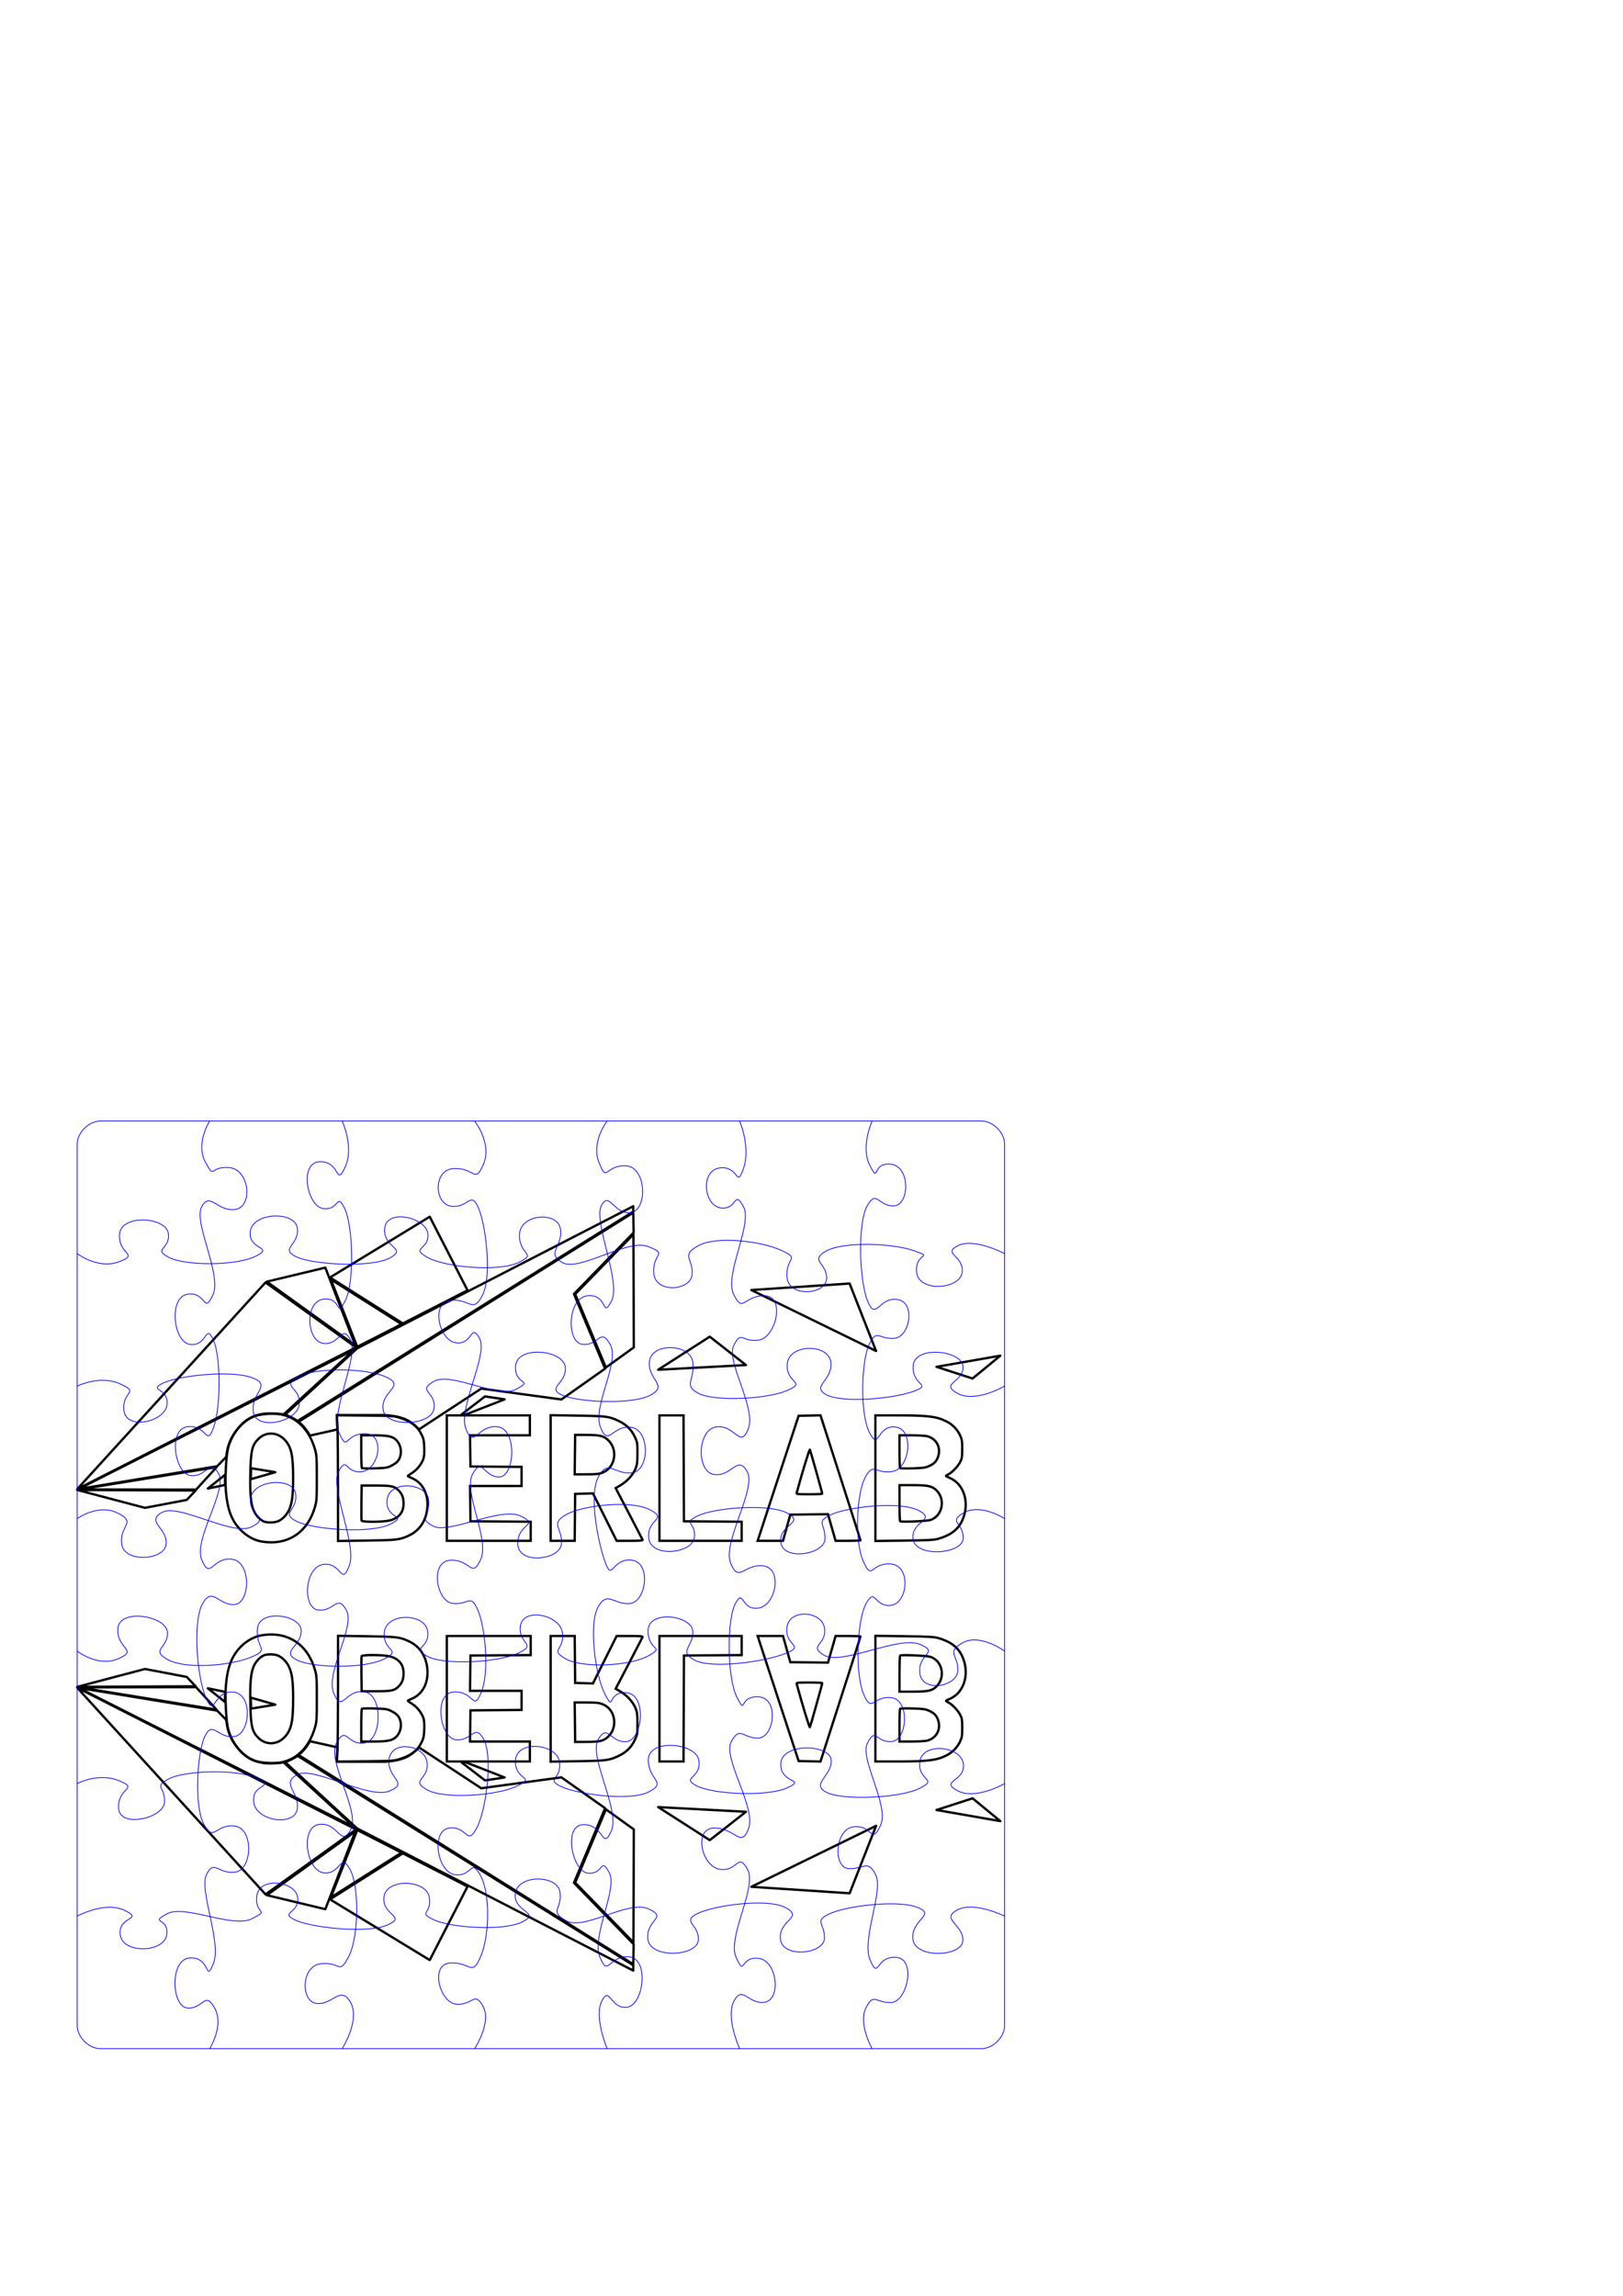 <?xml version="1.0" encoding="UTF-8" standalone="no"?>
<svg
   xmlns:dc="http://purl.org/dc/elements/1.1/"
   xmlns:cc="http://creativecommons.org/ns#"
   xmlns:rdf="http://www.w3.org/1999/02/22-rdf-syntax-ns#"
   xmlns:svg="http://www.w3.org/2000/svg"
   xmlns="http://www.w3.org/2000/svg"
   xmlns:sodipodi="http://sodipodi.sourceforge.net/DTD/sodipodi-0.dtd"
   xmlns:inkscape="http://www.inkscape.org/namespaces/inkscape"
   width="210mm"
   height="297mm"
   viewBox="0 0 210 297"
   version="1.1"
   id="svg8"
   inkscape:version="1.0 (4035a4fb49, 2020-05-01)"
   sodipodi:docname="Oberlab-Puzzle_V1.svg">
  <defs
     id="defs2">
    <clipPath
       id="clipPath1072"
       clipPathUnits="userSpaceOnUse">
      <g
         inkscape:label="Clip"
         id="use1074"
         style="fill:none;stroke:none">
        <path
           id="path1014"
           d="M -136.123,368.548 A 643.863,217.947 89.397 0 1 124.388,876.682 643.863,217.947 89.397 0 1 -40.589,1632.22 643.863,217.947 89.397 0 1 -301.099,1124.085 643.863,217.947 89.397 0 1 -136.123,368.548 Z"
           style="opacity:1;fill:none;fill-opacity:1;stroke:none;stroke-width:1;stroke-linecap:round;stroke-linejoin:round;stroke-miterlimit:4;stroke-dasharray:none;stroke-dashoffset:0;stroke-opacity:1;paint-order:markers stroke fill"
           inkscape:connector-curvature="0" />
      </g>
    </clipPath>
    <clipPath
       id="clipPath1072-2"
       clipPathUnits="userSpaceOnUse">
      <g
         inkscape:label="Clip"
         id="use1074-9"
         style="fill:none;stroke:none">
        <path
           id="path1010"
           d="M -136.123,368.548 A 643.863,217.947 89.397 0 1 124.388,876.682 643.863,217.947 89.397 0 1 -40.589,1632.22 643.863,217.947 89.397 0 1 -301.099,1124.085 643.863,217.947 89.397 0 1 -136.123,368.548 Z"
           style="opacity:1;fill:none;fill-opacity:1;stroke:none;stroke-width:1;stroke-linecap:round;stroke-linejoin:round;stroke-miterlimit:4;stroke-dasharray:none;stroke-dashoffset:0;stroke-opacity:1;paint-order:markers stroke fill"
           inkscape:connector-curvature="0" />
      </g>
    </clipPath>
  </defs>
  <sodipodi:namedview
     inkscape:document-rotation="0"
     inkscape:pagecheckerboard="false"
     inkscape:window-maximized="1"
     inkscape:window-y="-8"
     inkscape:window-x="-8"
     inkscape:window-height="1017"
     inkscape:window-width="1920"
     inkscape:snap-global="false"
     showborder="false"
     showgrid="false"
     inkscape:current-layer="layer3"
     inkscape:document-units="mm"
     inkscape:cy="848.71833"
     inkscape:cx="403.9751"
     inkscape:zoom="0.84723044"
     inkscape:pageshadow="2"
     inkscape:pageopacity="0.0"
     borderopacity="1.0"
     bordercolor="#666666"
     pagecolor="#ffffff"
     id="base" />
  <g
     style="display:inline"
     inkscape:label="Logo"
     id="layer3"
     inkscape:groupmode="layer">
    <g
       style="stroke-width:0.544;stroke-miterlimit:4;stroke-dasharray:none"
       transform="matrix(0.552,0,0,0.552,10.949,145.492)"
       id="g1768">
      <path
         style="opacity:1;fill:none;fill-opacity:0.706;stroke:#000000;stroke-width:0.544;stroke-linecap:round;stroke-linejoin:round;stroke-miterlimit:4;stroke-dasharray:none;stroke-dashoffset:0;stroke-opacity:1;paint-order:markers stroke fill"
         d="M -1.735,85.41 42.405,36.978 63.607,52.197 Z"
         id="path862"
         inkscape:connector-curvature="0"
         sodipodi:nodetypes="cccc" />
      <path
         style="opacity:1;fill:none;fill-opacity:0.706;stroke:#000000;stroke-width:0.544;stroke-linecap:round;stroke-linejoin:round;stroke-miterlimit:4;stroke-dasharray:none;stroke-dashoffset:0;stroke-opacity:1;paint-order:markers stroke fill"
         d="M 42.704,36.793 63.447,51.727 56.421,33.508 Z"
         id="path864"
         inkscape:connector-curvature="0" />
      <path
         style="opacity:1;fill:none;fill-opacity:0.706;stroke:#000000;stroke-width:0.544;stroke-linecap:round;stroke-linejoin:round;stroke-miterlimit:4;stroke-dasharray:none;stroke-dashoffset:0;stroke-opacity:1;paint-order:markers stroke fill"
         d="M 63.904,52.062 74.29,46.759 57.711,36.264 Z"
         id="path866"
         inkscape:connector-curvature="0"
         sodipodi:nodetypes="cccc" />
      <path
         style="opacity:1;fill:none;fill-opacity:0.706;stroke:#000000;stroke-width:0.544;stroke-linecap:round;stroke-linejoin:round;stroke-miterlimit:4;stroke-dasharray:none;stroke-dashoffset:0;stroke-opacity:1;paint-order:markers stroke fill"
         d="M 80.894,21.581 89.756,38.83 74.584,46.598 57.521,35.813 Z"
         id="path868"
         inkscape:connector-curvature="0"
         sodipodi:nodetypes="ccccc" />
      <path
         style="opacity:1;fill:none;fill-opacity:0.706;stroke:#000000;stroke-width:0.544;stroke-linecap:round;stroke-linejoin:round;stroke-miterlimit:4;stroke-dasharray:none;stroke-dashoffset:0;stroke-opacity:1;paint-order:markers stroke fill"
         d="m -1.716,85.623 15.855,4.179 9.792,-1.857 2.081,-2.198 z"
         id="path870"
         inkscape:connector-curvature="0"
         sodipodi:nodetypes="ccccc" />
      <path
         style="opacity:1;fill:none;fill-opacity:0.706;stroke:#000000;stroke-width:0.544;stroke-linecap:round;stroke-linejoin:round;stroke-miterlimit:4;stroke-dasharray:none;stroke-dashoffset:0;stroke-opacity:1;paint-order:markers stroke fill"
         d="m 30.922,80.27 -4.795,5.269 -27.477,-0.042 z"
         id="path872"
         inkscape:connector-curvature="0"
         sodipodi:nodetypes="cccc" />
      <path
         style="opacity:1;fill:none;fill-opacity:0.706;stroke:#000000;stroke-width:0.544;stroke-linecap:round;stroke-linejoin:round;stroke-miterlimit:4;stroke-dasharray:none;stroke-dashoffset:0;stroke-opacity:1;paint-order:markers stroke fill"
         d="m 28.87,85.285 4.024,-3.211 0.012,2.367 z"
         id="path874"
         inkscape:connector-curvature="0"
         sodipodi:nodetypes="cccc" />
      <path
         style="opacity:1;fill:none;fill-opacity:0.706;stroke:#000000;stroke-width:0.544;stroke-linecap:round;stroke-linejoin:round;stroke-miterlimit:4;stroke-dasharray:none;stroke-dashoffset:0;stroke-opacity:1;paint-order:markers stroke fill"
         d="m 39.028,80.516 -0.076,2.572 5.746,-1.643 z"
         id="path876"
         inkscape:connector-curvature="0"
         sodipodi:nodetypes="cccc" />
      <path
         style="opacity:1;fill:none;fill-opacity:0.706;stroke:#000000;stroke-width:0.544;stroke-linecap:round;stroke-linejoin:round;stroke-miterlimit:4;stroke-dasharray:none;stroke-dashoffset:0;stroke-opacity:1;paint-order:markers stroke fill"
         d="M -1.389,85.369 31.065,80.051 33.216,77.836 c 0.19,-2.284 0.888,-4.067 1.943,-5.593 0.925,-1.335 1.939,-2.427 3.081,-3.166 1.229,-0.799 2.424,-1.11 3.836,-1.343 1.111,-0.076 1.465,-0.093 3.044,-0.007 0.566,0.041 1.062,0.094 1.519,0.189 L 63.185,52.743 Z"
         id="path878"
         inkscape:connector-curvature="0"
         sodipodi:nodetypes="cccccccccc" />
      <path
         style="opacity:1;fill:none;fill-opacity:0.706;stroke:#000000;stroke-width:0.544;stroke-linecap:round;stroke-linejoin:round;stroke-miterlimit:4;stroke-dasharray:none;stroke-dashoffset:0;stroke-opacity:1;paint-order:markers stroke fill"
         d="M 49.904,69.457 128.604,20.37 V 19.116 L 63.867,52.437 47.004,67.963 c 0.971,0.401 1.928,0.77 2.9,1.495 z"
         id="path880"
         inkscape:connector-curvature="0"
         sodipodi:nodetypes="cccccc" />
      <path
         style="opacity:1;fill:none;fill-opacity:0.706;stroke:#000000;stroke-width:0.544;stroke-linecap:round;stroke-linejoin:round;stroke-miterlimit:4;stroke-dasharray:none;stroke-dashoffset:0;stroke-opacity:1;paint-order:markers stroke fill"
         d="m 128.609,20.61 0.083,4.694 -13.988,14.378 7.292,17.498 -10.242,7.225 -18.784,-2.555 -14.564,9.552 C 77.155,70.283 76.155,69.274 74.387,68.75 73.153,68.319 71.791,68.168 70.446,68.068 l -11.324,-0.005 0.118,3.374 -6.413,1.435 c -1.039,-1.742 -1.876,-2.584 -2.695,-3.226 z"
         id="path882"
         inkscape:connector-curvature="0"
         sodipodi:nodetypes="cccccccccccccc" />
      <path
         style="opacity:1;fill:none;fill-opacity:0.706;stroke:#000000;stroke-width:0.544;stroke-linecap:round;stroke-linejoin:round;stroke-miterlimit:4;stroke-dasharray:none;stroke-dashoffset:0;stroke-opacity:1;paint-order:markers stroke fill"
         d="m 88.351,67.922 5.502,-4.231 4.585,0.688 -9.129,3.564 z"
         id="path884"
         inkscape:connector-curvature="0"
         sodipodi:nodetypes="ccccc" />
      <path
         style="opacity:1;fill:none;fill-opacity:0.706;stroke:#000000;stroke-width:0.544;stroke-linecap:round;stroke-linejoin:round;stroke-miterlimit:4;stroke-dasharray:none;stroke-dashoffset:0;stroke-opacity:1;paint-order:markers stroke fill"
         d="m 128.647,25.714 -13.662,14.014 7.204,17.185 6.544,-4.712 z"
         id="path886"
         inkscape:connector-curvature="0"
         sodipodi:nodetypes="ccccc" />
      <path
         style="opacity:1;fill:none;fill-opacity:0.706;stroke:#000000;stroke-width:0.544;stroke-linecap:round;stroke-linejoin:round;stroke-miterlimit:4;stroke-dasharray:none;stroke-dashoffset:0;stroke-opacity:1;paint-order:markers stroke fill"
         d="m 134.44,57.437 12.093,-7.748 8.481,6.649 z"
         id="path888"
         inkscape:connector-curvature="0" />
      <path
         style="opacity:1;fill:none;fill-opacity:0.706;stroke:#000000;stroke-width:0.544;stroke-linecap:round;stroke-linejoin:round;stroke-miterlimit:4;stroke-dasharray:none;stroke-dashoffset:0;stroke-opacity:1;paint-order:markers stroke fill"
         d="m 156.271,38.757 23.045,-1.52 6.202,15.81 z"
         id="path890"
         inkscape:connector-curvature="0" />
      <path
         style="opacity:1;fill:none;fill-opacity:0.706;stroke:#000000;stroke-width:0.544;stroke-linecap:round;stroke-linejoin:round;stroke-miterlimit:4;stroke-dasharray:none;stroke-dashoffset:0;stroke-opacity:1;paint-order:markers stroke fill"
         d="m 199.687,56.756 14.958,-2.615 -6.506,5.351 z"
         id="path892"
         inkscape:connector-curvature="0" />
      <path
         style="display:inline;fill:none;stroke:#000000;stroke-width:0.544;stroke-miterlimit:4;stroke-dasharray:none;stroke-opacity:1"
         d="m 41.503,97.7 c -1.718,-0.285 -3.473,-1.247 -4.898,-2.684 -2.106,-2.124 -3.123,-4.77 -3.487,-9.073 -0.235,-2.777 0.04,-8.342 0.5,-10.119 0.905,-3.496 3.311,-6.383 6.259,-7.512 1.354,-0.519 4.45,-0.718 6.17,-0.396 3.766,0.704 6.637,3.647 7.939,8.141 0.408,1.408 0.44,1.894 0.44,6.774 0,4.909 -0.03,5.359 -0.448,6.806 -1.743,6.019 -6.453,9.064 -12.475,8.064 z m 3.828,-4.755 c 0.96,-0.4 1.92,-1.344 2.478,-2.435 0.798,-1.561 1.069,-3.5 1.069,-7.654 0,-5.322 -0.415,-7.269 -1.903,-8.919 -1.712,-1.899 -4.361,-2.061 -6.145,-0.378 -1.58,1.492 -1.885,2.763 -1.99,8.298 -0.087,4.587 0.095,6.734 0.709,8.374 0.423,1.132 1.481,2.338 2.399,2.738 0.816,0.355 2.5,0.343 3.382,-0.025 z m 14.061,-7.436 c 0,-6.633 -0.058,-13.263 -0.128,-14.735 l -0.128,-2.675 6.699,0.076 c 6.36,0.072 6.768,0.099 8.062,0.524 2.731,0.899 4.037,1.889 5.017,3.8 0.523,1.021 0.616,1.433 0.687,3.058 0.051,1.157 -0.007,2.166 -0.152,2.628 -0.398,1.271 -1.47,2.658 -2.616,3.384 -0.587,0.372 -1.072,0.72 -1.076,0.774 -0.005,0.053 0.406,0.268 0.913,0.476 2.707,1.114 4.107,4.044 3.598,7.533 -0.41,2.811 -1.937,4.899 -4.393,6.006 -2.085,0.94 -2.735,1.014 -9.815,1.115 l -6.668,0.095 z m 12.169,7.243 c 2.124,-0.553 3.226,-1.931 3.198,-3.996 -0.019,-1.367 -0.327,-2.188 -1.128,-3.007 -1.001,-1.024 -1.657,-1.166 -5.38,-1.166 h -3.31 l -0.053,3.986 c -0.029,2.192 -0.01,4.098 0.043,4.235 0.144,0.376 5.136,0.338 6.63,-0.052 z m 0.425,-12.86 c 0.678,-0.339 1.304,-0.825 1.561,-1.213 0.901,-1.361 0.746,-3.353 -0.357,-4.61 -0.884,-1.007 -1.997,-1.265 -5.46,-1.265 h -2.885 v 3.764 c 0,2.07 0.066,3.832 0.146,3.916 0.08,0.084 1.433,0.112 3.005,0.063 2.676,-0.083 2.932,-0.125 3.991,-0.655 z m 12.911,2.939 V 68.131 h 9.735 9.735 v 2.336 2.336 h -7.013 -7.013 l 0.053,3.651 0.053,3.651 5.987,0.051 5.987,0.051 v 2.236 2.236 h -6.039 -6.04 l 0.052,4.137 0.052,4.137 7.058,0.051 7.058,0.051 v 2.237 2.237 h -9.832 -9.832 z m 24.337,-0.02 V 68.091 l 6.279,0.097 c 6.842,0.106 7.416,0.18 9.662,1.246 1.79,0.85 2.982,2.021 3.787,3.72 0.596,1.259 0.618,1.393 0.615,3.836 -0.003,2.183 -0.065,2.685 -0.452,3.65 -0.562,1.403 -1.967,2.956 -3.483,3.851 l -1.163,0.687 3.103,5.933 c 1.707,3.263 3.148,6.043 3.204,6.176 0.078,0.189 -0.593,0.243 -2.988,0.243 h -3.089 l -2.776,-5.555 -2.776,-5.555 -2.09,0.055 -2.09,0.055 -0.052,5.5 -0.052,5.5 h -2.82 -2.82 z m 12.257,-1.3 c 2.979,-1.212 3.596,-5.498 1.106,-7.684 -1.037,-0.911 -1.857,-1.096 -4.894,-1.109 l -2.726,-0.011 -0.052,4.624 -0.052,4.624 2.778,-0.006 c 2.412,-0.005 2.918,-0.063 3.84,-0.438 z m 13.248,1.32 V 68.131 h 2.822 2.822 l 0.05,12.412 0.05,12.412 6.766,0.051 6.766,0.051 v 2.236 2.236 h -9.638 -9.638 z m 25.423,7.35 c 1.322,-4.042 3.483,-10.635 4.803,-14.651 l 2.399,-7.301 2.562,-0.054 2.562,-0.054 0.676,2.099 c 4.903,15.227 8.693,27.078 8.693,27.182 0,0.071 -1.31,0.13 -2.912,0.13 h -2.912 l -0.41,-1.412 c -0.611,-2.107 -0.717,-2.477 -1.059,-3.703 l -0.313,-1.123 -4.419,0.052 -4.419,0.052 -0.855,3.066 -0.855,3.066 h -2.971 -2.971 z m 12.738,-3.689 c 0,-0.245 -2.761,-10.08 -2.901,-10.333 -0.103,-0.187 -1.863,5.582 -3.089,10.128 -0.085,0.314 0.148,0.341 2.949,0.341 1.672,0 3.041,-0.061 3.041,-0.136 z m 12.461,-3.642 V 68.131 h 5.311 c 7.025,0 9.061,0.258 11.406,1.446 1.344,0.681 2.482,1.849 3.114,3.198 0.46,0.981 0.516,1.332 0.516,3.241 0,1.943 -0.048,2.233 -0.518,3.123 -0.541,1.024 -1.957,2.47 -2.792,2.851 -0.268,0.122 -0.486,0.273 -0.486,0.336 0,0.063 0.384,0.272 0.852,0.465 3.51,1.443 4.827,6.17 2.843,10.201 -0.981,1.992 -2.726,3.273 -5.545,4.071 -0.965,0.273 -2.346,0.346 -7.934,0.417 l -6.766,0.087 z m 12.914,9.797 c 2.794,-0.95 3.579,-4.768 1.423,-6.919 -1.044,-1.041 -1.984,-1.243 -5.779,-1.243 h -2.911 v 4.154 c 0,2.284 0.066,4.221 0.146,4.303 0.233,0.239 6.29,-0.013 7.121,-0.295 z M 198.046,79.967 c 1.199,-0.549 1.768,-1.212 2.101,-2.446 0.546,-2.027 -0.567,-3.942 -2.617,-4.502 -0.428,-0.117 -2.071,-0.213 -3.651,-0.214 l -2.872,-0.001 v 3.764 c 0,2.07 0.066,3.832 0.146,3.916 0.08,0.084 1.422,0.112 2.981,0.064 2.511,-0.078 2.958,-0.144 3.912,-0.581 z"
         id="path837"
         inkscape:connector-curvature="0"
         sodipodi:nodetypes="scccsscscsccsscccsccsccscccccccssscscccscccccsccscscsscccccccccccccccccccccccccccscsccscscsccccccccccccccccccccccccccccccccssccccssccscccccccssccssccsccsccccccsccccscscccccccscscc" />
    </g>
    <g
       transform="matrix(0.552,0,0,-0.552,10.95,265.481)"
       id="g1768-0"
       style="display:inline;stroke-width:0.544;stroke-miterlimit:4;stroke-dasharray:none">
      <path
         style="opacity:1;fill:none;fill-opacity:0.706;stroke:#000000;stroke-width:0.544;stroke-linecap:round;stroke-linejoin:round;stroke-miterlimit:4;stroke-dasharray:none;stroke-dashoffset:0;stroke-opacity:1;paint-order:markers stroke fill"
         d="M -1.735,85.41 42.405,36.978 63.607,52.197 Z"
         id="path862-6"
         inkscape:connector-curvature="0"
         sodipodi:nodetypes="cccc" />
      <path
         style="opacity:1;fill:none;fill-opacity:0.706;stroke:#000000;stroke-width:0.544;stroke-linecap:round;stroke-linejoin:round;stroke-miterlimit:4;stroke-dasharray:none;stroke-dashoffset:0;stroke-opacity:1;paint-order:markers stroke fill"
         d="M 42.704,36.793 63.447,51.727 56.421,33.508 Z"
         id="path864-1"
         inkscape:connector-curvature="0" />
      <path
         style="opacity:1;fill:none;fill-opacity:0.706;stroke:#000000;stroke-width:0.544;stroke-linecap:round;stroke-linejoin:round;stroke-miterlimit:4;stroke-dasharray:none;stroke-dashoffset:0;stroke-opacity:1;paint-order:markers stroke fill"
         d="M 63.904,52.062 74.29,46.759 57.711,36.264 Z"
         id="path866-0"
         inkscape:connector-curvature="0"
         sodipodi:nodetypes="cccc" />
      <path
         style="opacity:1;fill:none;fill-opacity:0.706;stroke:#000000;stroke-width:0.544;stroke-linecap:round;stroke-linejoin:round;stroke-miterlimit:4;stroke-dasharray:none;stroke-dashoffset:0;stroke-opacity:1;paint-order:markers stroke fill"
         d="M 80.894,21.581 89.756,38.83 74.584,46.598 57.521,35.813 Z"
         id="path868-9"
         inkscape:connector-curvature="0"
         sodipodi:nodetypes="ccccc" />
      <path
         style="opacity:1;fill:none;fill-opacity:0.706;stroke:#000000;stroke-width:0.544;stroke-linecap:round;stroke-linejoin:round;stroke-miterlimit:4;stroke-dasharray:none;stroke-dashoffset:0;stroke-opacity:1;paint-order:markers stroke fill"
         d="m -1.716,85.623 15.855,4.179 9.792,-1.857 2.081,-2.198 z"
         id="path870-2"
         inkscape:connector-curvature="0"
         sodipodi:nodetypes="ccccc" />
      <path
         style="opacity:1;fill:none;fill-opacity:0.706;stroke:#000000;stroke-width:0.544;stroke-linecap:round;stroke-linejoin:round;stroke-miterlimit:4;stroke-dasharray:none;stroke-dashoffset:0;stroke-opacity:1;paint-order:markers stroke fill"
         d="m 30.922,80.27 -4.795,5.269 -27.477,-0.042 z"
         id="path872-3"
         inkscape:connector-curvature="0"
         sodipodi:nodetypes="cccc" />
      <path
         style="opacity:1;fill:none;fill-opacity:0.706;stroke:#000000;stroke-width:0.544;stroke-linecap:round;stroke-linejoin:round;stroke-miterlimit:4;stroke-dasharray:none;stroke-dashoffset:0;stroke-opacity:1;paint-order:markers stroke fill"
         d="m 28.87,85.285 4.024,-3.211 0.012,2.367 z"
         id="path874-7"
         inkscape:connector-curvature="0"
         sodipodi:nodetypes="cccc" />
      <path
         style="opacity:1;fill:none;fill-opacity:0.706;stroke:#000000;stroke-width:0.544;stroke-linecap:round;stroke-linejoin:round;stroke-miterlimit:4;stroke-dasharray:none;stroke-dashoffset:0;stroke-opacity:1;paint-order:markers stroke fill"
         d="m 39.028,80.516 -0.076,2.572 5.746,-1.643 z"
         id="path876-4"
         inkscape:connector-curvature="0"
         sodipodi:nodetypes="cccc" />
      <path
         style="opacity:1;fill:none;fill-opacity:0.706;stroke:#000000;stroke-width:0.544;stroke-linecap:round;stroke-linejoin:round;stroke-miterlimit:4;stroke-dasharray:none;stroke-dashoffset:0;stroke-opacity:1;paint-order:markers stroke fill"
         d="M -1.389,85.369 31.065,80.051 33.216,77.836 c 0.19,-2.284 0.888,-4.067 1.943,-5.593 0.925,-1.335 1.939,-2.427 3.081,-3.166 1.229,-0.799 2.424,-1.11 3.836,-1.343 1.111,-0.076 1.465,-0.093 3.044,-0.007 0.566,0.041 1.062,0.094 1.519,0.189 L 63.185,52.743 Z"
         id="path878-7"
         inkscape:connector-curvature="0"
         sodipodi:nodetypes="cccccccccc" />
      <path
         style="opacity:1;fill:none;fill-opacity:0.706;stroke:#000000;stroke-width:0.544;stroke-linecap:round;stroke-linejoin:round;stroke-miterlimit:4;stroke-dasharray:none;stroke-dashoffset:0;stroke-opacity:1;paint-order:markers stroke fill"
         d="M 49.904,69.457 128.604,20.37 V 19.116 L 63.867,52.437 47.004,67.963 c 0.971,0.401 1.928,0.77 2.9,1.495 z"
         id="path880-8"
         inkscape:connector-curvature="0"
         sodipodi:nodetypes="cccccc" />
      <path
         style="opacity:1;fill:none;fill-opacity:0.706;stroke:#000000;stroke-width:0.544;stroke-linecap:round;stroke-linejoin:round;stroke-miterlimit:4;stroke-dasharray:none;stroke-dashoffset:0;stroke-opacity:1;paint-order:markers stroke fill"
         d="m 128.609,20.61 0.083,4.694 -13.988,14.378 7.292,17.498 -10.242,7.225 -18.784,-2.555 -14.564,9.552 C 77.155,70.283 76.155,69.274 74.387,68.75 73.153,68.319 71.791,68.168 70.446,68.068 l -11.324,-0.005 0.118,3.374 -6.413,1.435 c -1.039,-1.742 -1.876,-2.584 -2.695,-3.226 z"
         id="path882-5"
         inkscape:connector-curvature="0"
         sodipodi:nodetypes="cccccccccccccc" />
      <path
         style="opacity:1;fill:none;fill-opacity:0.706;stroke:#000000;stroke-width:0.544;stroke-linecap:round;stroke-linejoin:round;stroke-miterlimit:4;stroke-dasharray:none;stroke-dashoffset:0;stroke-opacity:1;paint-order:markers stroke fill"
         d="m 88.351,67.922 5.502,-4.231 4.585,0.688 -9.129,3.564 z"
         id="path884-8"
         inkscape:connector-curvature="0"
         sodipodi:nodetypes="ccccc" />
      <path
         style="opacity:1;fill:none;fill-opacity:0.706;stroke:#000000;stroke-width:0.544;stroke-linecap:round;stroke-linejoin:round;stroke-miterlimit:4;stroke-dasharray:none;stroke-dashoffset:0;stroke-opacity:1;paint-order:markers stroke fill"
         d="m 128.647,25.714 -13.662,14.014 7.204,17.185 6.544,-4.712 z"
         id="path886-0"
         inkscape:connector-curvature="0"
         sodipodi:nodetypes="ccccc" />
      <path
         style="opacity:1;fill:none;fill-opacity:0.706;stroke:#000000;stroke-width:0.544;stroke-linecap:round;stroke-linejoin:round;stroke-miterlimit:4;stroke-dasharray:none;stroke-dashoffset:0;stroke-opacity:1;paint-order:markers stroke fill"
         d="m 134.44,57.437 12.093,-7.748 8.481,6.649 z"
         id="path888-6"
         inkscape:connector-curvature="0" />
      <path
         style="opacity:1;fill:none;fill-opacity:0.706;stroke:#000000;stroke-width:0.544;stroke-linecap:round;stroke-linejoin:round;stroke-miterlimit:4;stroke-dasharray:none;stroke-dashoffset:0;stroke-opacity:1;paint-order:markers stroke fill"
         d="m 156.271,38.757 23.045,-1.52 6.202,15.81 z"
         id="path890-5"
         inkscape:connector-curvature="0" />
      <path
         style="opacity:1;fill:none;fill-opacity:0.706;stroke:#000000;stroke-width:0.544;stroke-linecap:round;stroke-linejoin:round;stroke-miterlimit:4;stroke-dasharray:none;stroke-dashoffset:0;stroke-opacity:1;paint-order:markers stroke fill"
         d="m 199.687,56.756 14.958,-2.615 -6.506,5.351 z"
         id="path892-2"
         inkscape:connector-curvature="0" />
      <path
         style="display:inline;fill:none;stroke:#000000;stroke-width:0.544;stroke-miterlimit:4;stroke-dasharray:none;stroke-opacity:1"
         d="m 41.503,97.7 c -1.718,-0.285 -3.473,-1.247 -4.898,-2.684 -2.106,-2.124 -3.123,-4.77 -3.487,-9.073 -0.235,-2.777 0.04,-8.342 0.5,-10.119 0.905,-3.496 3.311,-6.383 6.259,-7.512 1.354,-0.519 4.45,-0.718 6.17,-0.396 3.766,0.704 6.637,3.647 7.939,8.141 0.408,1.408 0.44,1.894 0.44,6.774 0,4.909 -0.03,5.359 -0.448,6.806 -1.743,6.019 -6.453,9.064 -12.475,8.064 z m 3.828,-4.755 c 0.96,-0.4 1.92,-1.344 2.478,-2.435 0.798,-1.561 1.069,-3.5 1.069,-7.654 0,-5.322 -0.415,-7.269 -1.903,-8.919 -1.712,-1.899 -4.361,-2.061 -6.145,-0.378 -1.58,1.492 -1.885,2.763 -1.99,8.298 -0.087,4.587 0.095,6.734 0.709,8.374 0.423,1.132 1.481,2.338 2.399,2.738 0.816,0.355 2.5,0.343 3.382,-0.025 z m 14.061,-7.436 c 0,-6.633 -0.058,-13.263 -0.128,-14.735 l -0.128,-2.675 6.699,0.076 c 6.36,0.072 6.768,0.099 8.062,0.524 2.731,0.899 4.037,1.889 5.017,3.8 0.523,1.021 0.616,1.433 0.687,3.058 0.051,1.157 -0.007,2.166 -0.152,2.628 -0.398,1.271 -1.47,2.658 -2.616,3.384 -0.587,0.372 -1.072,0.72 -1.076,0.774 -0.005,0.053 0.406,0.268 0.913,0.476 2.707,1.114 4.107,4.044 3.598,7.533 -0.41,2.811 -1.937,4.899 -4.393,6.006 -2.085,0.94 -2.735,1.014 -9.815,1.115 l -6.668,0.095 z m 12.169,7.243 c 2.124,-0.553 3.226,-1.931 3.198,-3.996 -0.019,-1.367 -0.327,-2.188 -1.128,-3.007 -1.001,-1.024 -1.657,-1.166 -5.38,-1.166 h -3.31 l -0.053,3.986 c -0.029,2.192 -0.01,4.098 0.043,4.235 0.144,0.376 5.136,0.338 6.63,-0.052 z m 0.425,-12.86 c 0.678,-0.339 1.304,-0.825 1.561,-1.213 0.901,-1.361 0.746,-3.353 -0.357,-4.61 -0.884,-1.007 -1.997,-1.265 -5.46,-1.265 h -2.885 v 3.764 c 0,2.07 0.066,3.832 0.146,3.916 0.08,0.084 1.433,0.112 3.005,0.063 2.676,-0.083 2.932,-0.125 3.991,-0.655 z m 12.911,2.939 V 68.131 h 9.735 9.735 v 2.336 2.336 h -7.013 -7.013 l 0.053,3.651 0.053,3.651 5.987,0.051 5.987,0.051 v 2.236 2.236 h -6.039 -6.04 l 0.052,4.137 0.052,4.137 7.058,0.051 7.058,0.051 v 2.237 2.237 h -9.832 -9.832 z m 24.337,-0.02 V 68.091 l 6.279,0.097 c 6.842,0.106 7.416,0.18 9.662,1.246 1.79,0.85 2.982,2.021 3.787,3.72 0.596,1.259 0.618,1.393 0.615,3.836 -0.003,2.183 -0.065,2.685 -0.452,3.65 -0.562,1.403 -1.967,2.956 -3.483,3.851 l -1.163,0.687 3.103,5.933 c 1.707,3.263 3.148,6.043 3.204,6.176 0.078,0.189 -0.593,0.243 -2.988,0.243 h -3.089 l -2.776,-5.555 -2.776,-5.555 -2.09,0.055 -2.09,0.055 -0.052,5.5 -0.052,5.5 h -2.82 -2.82 z m 12.257,-1.3 c 2.979,-1.212 3.596,-5.498 1.106,-7.684 -1.037,-0.911 -1.857,-1.096 -4.894,-1.109 l -2.726,-0.011 -0.052,4.624 -0.052,4.624 2.778,-0.006 c 2.412,-0.005 2.918,-0.063 3.84,-0.438 z m 13.248,1.32 V 68.131 h 2.822 2.822 l 0.05,12.412 0.05,12.412 6.766,0.051 6.766,0.051 v 2.236 2.236 h -9.638 -9.638 z m 25.423,7.35 c 1.322,-4.042 3.483,-10.635 4.803,-14.651 l 2.399,-7.301 2.562,-0.054 2.562,-0.054 0.676,2.099 c 4.903,15.227 8.693,27.078 8.693,27.182 0,0.071 -1.31,0.13 -2.912,0.13 h -2.912 l -0.41,-1.412 c -0.611,-2.107 -0.717,-2.477 -1.059,-3.703 l -0.313,-1.123 -4.419,0.052 -4.419,0.052 -0.855,3.066 -0.855,3.066 h -2.971 -2.971 z m 12.738,-3.689 c 0,-0.245 -2.761,-10.08 -2.901,-10.333 -0.103,-0.187 -1.863,5.582 -3.089,10.128 -0.085,0.314 0.148,0.341 2.949,0.341 1.672,0 3.041,-0.061 3.041,-0.136 z m 12.461,-3.642 V 68.131 h 5.311 c 7.025,0 9.061,0.258 11.406,1.446 1.344,0.681 2.482,1.849 3.114,3.198 0.46,0.981 0.516,1.332 0.516,3.241 0,1.943 -0.048,2.233 -0.518,3.123 -0.541,1.024 -1.957,2.47 -2.792,2.851 -0.268,0.122 -0.486,0.273 -0.486,0.336 0,0.063 0.384,0.272 0.852,0.465 3.51,1.443 4.827,6.17 2.843,10.201 -0.981,1.992 -2.726,3.273 -5.545,4.071 -0.965,0.273 -2.346,0.346 -7.934,0.417 l -6.766,0.087 z m 12.914,9.797 c 2.794,-0.95 3.579,-4.768 1.423,-6.919 -1.044,-1.041 -1.984,-1.243 -5.779,-1.243 h -2.911 v 4.154 c 0,2.284 0.066,4.221 0.146,4.303 0.233,0.239 6.29,-0.013 7.121,-0.295 z M 198.046,79.967 c 1.199,-0.549 1.768,-1.212 2.101,-2.446 0.546,-2.027 -0.567,-3.942 -2.617,-4.502 -0.428,-0.117 -2.071,-0.213 -3.651,-0.214 l -2.872,-0.001 v 3.764 c 0,2.07 0.066,3.832 0.146,3.916 0.08,0.084 1.422,0.112 2.981,0.064 2.511,-0.078 2.958,-0.144 3.912,-0.581 z"
         id="path837-1"
         inkscape:connector-curvature="0"
         sodipodi:nodetypes="scccsscscsccsscccsccsccscccccccssscscccscccccsccscscsscccccccccccccccccccccccccccscsccscscsccccccccccccccccccccccccccccccccssccccssccscccccccssccssccsccsccccccsccccscscccccccscscc" />
    </g>
  </g>
  <g
     style="display:inline"
     inkscape:label="Schnitt"
     id="layer1"
     inkscape:groupmode="layer">
    <g
       inkscape:label="Jigsaw:X7:Y7"
       transform="translate(9.986,145.025)"
       id="g971">
      <g
         inkscape:label="X_Gridlines"
         id="g956">
        <path
           style="fill:none;stroke:#0000ff;stroke-width:0.1;stroke-linecap:butt;stroke-linejoin:miter"
           id="path946"
           d="m 0,17.143 c 0,0 3.36,1.555 5.799,0.265 2.439,-1.29 -0.496,-0.104 -0.217,-2.685 0.278,-2.581 5.345,-2.422 5.394,-0.38 0.049,2.042 -2.183,2.209 0.002,3.442 2.185,1.234 9.628,1.04 12.317,-0.062 2.689,-1.102 -0.55,-1.401 -0.212,-3.835 0.339,-2.434 4.918,-1.636 5.032,0.421 0.114,2.058 -1.282,2.205 0.759,3.205 2.041,1 8.9,1.254 11.408,-0.017 2.508,-1.271 -1.031,-0.961 -0.695,-3.409 0.336,-2.448 5.424,-1.818 5.751,0.457 0.326,2.275 -1.278,2.418 0.789,3.508 2.067,1.091 8.205,1.407 10.842,0.226 2.637,-1.18 0.122,-0.917 0.334,-3.566 0.213,-2.65 5.065,-2.205 5.345,-0.021 0.281,2.184 -2.4,2.009 -0.246,3.218 2.154,1.209 8.991,1.453 11.683,0.357 2.692,-1.096 0.176,-1.262 0.518,-3.656 0.343,-2.394 5.552,-2.027 5.675,0.034 0.124,2.061 -1.914,1.983 0.16,3.088 2.074,1.105 8.118,-2.891 10.707,-1.666 2.589,1.225 -0.174,1.037 0.161,3.491 0.335,2.454 5.335,2.642 5.404,0.597 0.069,-2.045 -1.243,-2.418 0.812,-3.476 2.055,-1.057 8.36,1.873 11.02,0.721 2.66,-1.152 -0.539,-0.683 -0.361,-3.357 0.177,-2.674 5.781,-1.421 5.851,0.624 0.07,2.045 -1.347,2.254 0.699,3.279 C 116.78,18.972 120,17.143 120,17.143"
           transform="rotate(90,60,60)" />
        <path
           style="fill:none;stroke:#0000ff;stroke-width:0.1;stroke-linecap:butt;stroke-linejoin:miter"
           id="path948"
           d="m 0,34.286 c 0,0 3.397,-1.459 6.121,-0.505 2.724,0.953 -0.364,0.539 -0.056,3.07 0.308,2.531 4.862,2.109 5.17,-0.121 0.308,-2.23 -2.453,-1.651 -0.198,-2.922 2.254,-1.271 8.794,2.492 11.368,1.256 2.574,-1.236 0.147,-1.292 0.196,-4.013 0.049,-2.72 5.428,-1.469 5.742,0.773 0.314,2.243 -1.365,2.178 0.685,3.218 2.049,1.04 8.063,-2.932 10.772,-1.88 2.709,1.052 -0.559,1.679 -0.226,4.144 0.333,2.464 5.806,2.622 6.145,0.295 0.339,-2.326 -2.612,-3.027 -0.379,-4.288 2.233,-1.262 9.139,3.233 11.835,2.145 2.696,-1.089 0.066,-1.71 0.377,-4.235 0.311,-2.526 5.125,-1.659 5.457,0.639 0.333,2.298 -2.659,1.858 -0.578,2.977 2.082,1.12 9.653,1.074 12.121,-0.21 2.468,-1.284 -0.196,-0.093 -0.062,-2.79 0.134,-2.697 5.259,-2.035 5.33,0.011 0.071,2.046 -1.653,2.354 0.456,3.516 2.11,1.162 8.489,-3.221 11.212,-2.247 2.723,0.974 -0.09,1.763 -0.029,4.481 0.061,2.718 5.001,1.594 5.342,-0.759 0.342,-2.353 -2.282,-2.294 0.004,-3.576 2.286,-1.282 8.765,2.664 11.393,1.474 2.628,-1.19 -0.205,-0.459 0.128,-2.925 0.332,-2.465 5.41,-2.904 5.675,-0.741 0.265,2.163 -2.26,2.806 -0.171,3.94 C 115.918,36.145 120,34.286 120,34.286"
           transform="rotate(90,60,60)" />
        <path
           style="fill:none;stroke:#0000ff;stroke-width:0.1;stroke-linecap:butt;stroke-linejoin:miter"
           id="path950"
           d="m 0,51.429 c 0,0 2.699,2.126 5.397,1.043 2.698,-1.083 0.289,-0.742 0.393,-3.449 0.104,-2.708 5.751,-2.864 6.049,-0.654 0.297,2.21 -2.912,2.792 -0.864,3.824 2.047,1.032 9.908,-2.617 12.313,-1.323 2.405,1.294 -0.892,0.382 -0.692,3.041 0.2,2.659 6.043,2.85 6.288,0.708 0.246,-2.142 -2.283,-2.299 0.013,-3.584 2.296,-1.285 7.96,2.295 10.676,1.27 2.716,-1.025 -0.291,-1.542 0.046,-3.986 0.337,-2.444 5.567,-2.396 5.882,-0.152 0.314,2.244 -1.831,3.078 0.459,4.361 2.29,1.283 8.315,0.148 11.038,-0.819 2.723,-0.967 -0.469,-0.854 -0.196,-3.442 0.273,-2.588 5.4,-1.908 5.61,0.202 0.21,2.11 -1.737,2.897 0.447,4.13 2.184,1.233 8.851,0.39 11.304,-0.897 2.453,-1.288 -0.416,-0.16 -0.199,-2.807 0.217,-2.646 6.14,-2.056 6.321,0.034 0.181,2.089 -2.45,2.43 -0.257,3.67 2.194,1.24 9.21,-2.912 11.821,-1.706 2.612,1.206 -0.861,0.88 -0.827,3.602 0.034,2.722 6.168,1.421 6.284,-0.637 0.116,-2.058 -2.196,-1.531 -0.085,-2.694 2.111,-1.164 8.285,2.344 10.953,1.204 2.668,-1.14 -0.198,-1.038 -0.055,-3.73 0.144,-2.692 6.241,-1.967 6.523,0.219 0.282,2.186 -2.867,2.2 -0.813,3.255 C 115.884,53.168 120,51.429 120,51.429"
           transform="rotate(90,60,60)" />
        <path
           style="fill:none;stroke:#0000ff;stroke-width:0.1;stroke-linecap:butt;stroke-linejoin:miter"
           id="path952"
           d="m 0,68.571 c 0,0 2.887,-2.273 5.562,-1.145 2.676,1.128 0.449,1.143 0.58,3.841 0.131,2.698 4.568,2.573 4.871,0.352 0.303,-2.221 -1.976,-2.486 0.064,-3.47 2.04,-0.984 8.93,-1.865 11.437,-0.594 2.507,1.271 0.386,1.628 0.686,4.176 0.299,2.548 5.201,1.452 5.49,-0.744 0.289,-2.196 -2.676,-1.89 -0.569,-3.049 2.107,-1.159 8.987,2.814 11.698,1.767 2.711,-1.046 -0.518,-1.449 -0.27,-4.067 0.248,-2.618 6.467,-2.282 6.493,-0.243 0.026,2.039 -2.666,2.157 -0.387,3.437 2.279,1.28 8.403,-2.235 11.037,-1.051 2.634,1.184 -0.063,1.312 0.132,3.975 0.195,2.663 5.366,1.748 5.577,-0.363 0.212,-2.111 -1.293,-2.221 0.746,-3.183 2.038,-0.962 8.015,-1.601 10.708,-0.507 2.694,1.093 -0.13,0.864 0.004,3.561 0.135,2.696 5.993,1.806 6.185,-0.29 0.191,-2.097 -2.194,-2.385 -0.062,-3.573 2.132,-1.188 9.067,-0.381 11.49,0.912 2.423,1.293 -0.348,1.188 -0.005,3.572 0.343,2.384 5.702,1.526 6.028,-0.747 0.325,-2.273 -2.25,-2.025 0.103,-3.319 2.353,-1.294 7.865,-1.172 10.519,-0.012 2.654,1.16 0.662,1.224 0.804,3.917 0.142,2.693 5.106,1.366 5.323,-0.75 0.217,-2.116 -1.788,-2.372 0.296,-3.496 C 116.625,66.354 120,68.571 120,68.571"
           transform="rotate(90,60,60)" />
        <path
           style="fill:none;stroke:#0000ff;stroke-width:0.1;stroke-linecap:butt;stroke-linejoin:miter"
           id="XDiv5"
           d="m 0,85.714 c 0,0 3.429,-1.596 6.007,-0.363 2.578,1.233 -0.858,0.579 -0.745,3.284 0.113,2.705 5.846,1.608 6.065,-0.51 0.219,-2.117 -2.133,-1.634 -0.074,-2.704 2.059,-1.07 9.392,-1.368 11.949,-0.121 2.556,1.247 -0.495,0.404 -0.159,2.853 0.336,2.449 5.437,2.188 5.719,0.002 0.282,-2.186 -2.596,-2.34 -0.48,-3.51 2.116,-1.17 9.427,2.664 12.049,1.468 2.621,-1.197 0.118,-0.612 0.119,-3.336 5.71e-4,-2.724 4.617,-1.833 4.908,0.367 0.291,2.2 -2.132,1.878 -0.027,3.035 2.105,1.156 9.519,-2.442 12.224,-1.376 2.704,1.066 -0.529,0.935 -0.191,3.369 0.339,2.434 5.692,2.72 5.896,0.615 0.204,-2.106 -2.119,-2.42 0.021,-3.616 2.14,-1.196 8.058,2.745 10.743,1.634 2.685,-1.111 -0.511,-1.414 -0.195,-3.929 0.316,-2.515 6.298,-2.33 6.628,-0.042 0.33,2.288 -2.347,2.322 2.13e-4,3.616 2.347,1.294 8.828,-3.13 11.217,-1.835 2.389,1.295 -1.008,1.57 -0.688,4.072 0.321,2.502 5.949,1.683 6.262,-0.56 0.314,-2.243 -2.739,-2.136 -0.46,-3.415 2.279,-1.28 8.941,-1.12 11.34,0.174 2.4,1.295 0.627,0.942 0.88,3.554 0.254,2.612 4.934,2.682 5.146,0.57 0.212,-2.112 -2.428,-3.099 -0.134,-4.383 C 116.315,83.343 120,85.714 120,85.714"
           transform="rotate(90,60,60)" />
        <path
           style="fill:none;stroke:#0000ff;stroke-width:0.1;stroke-linecap:butt;stroke-linejoin:miter"
           id="XDiv6"
           d="m 0,102.857 c 0,0 2.88,1.862 5.281,0.567 2.402,-1.295 0.531,-0.439 0.744,-3.089 0.212,-2.65 5.075,-3.108 5.412,-0.792 0.337,2.315 -2.386,3.283 -0.326,4.358 2.061,1.075 8.832,-2.69 11.405,-1.453 2.573,1.236 -0.441,0.762 -0.116,3.252 0.325,2.49 6.206,1.897 6.498,-0.304 0.292,-2.201 -2.73,-1.977 -0.689,-2.973 2.041,-0.996 8.651,-1.054 11.374,-0.09 2.724,0.964 -0.32,0.793 -0.041,3.373 0.279,2.58 6.113,1.691 6.326,-0.421 0.213,-2.113 -2.384,-2.399 -0.251,-3.588 2.133,-1.189 8.512,3.314 11.181,2.176 2.669,-1.138 -0.399,-1.31 -0.113,-3.88 0.286,-2.571 5.741,-2.4 5.871,-0.337 0.13,2.064 -2.428,2.837 -0.105,4.128 2.323,1.29 9.579,0.718 12.216,-0.463 2.636,-1.181 -1.03,-0.892 -0.793,-3.521 0.237,-2.629 5.552,-2.187 5.762,-0.077 0.21,2.11 -2.123,2.728 -0.08,3.738 2.043,1.011 8.982,1.443 11.417,0.152 2.435,-1.291 -0.094,-1.529 0.233,-4.012 0.327,-2.484 5.663,-2.267 5.959,-0.057 0.297,2.209 -1.721,2.742 0.318,3.724 2.039,0.982 8.785,-1.976 11.485,-0.899 2.7,1.077 -0.808,0.3 -0.705,3.008 0.103,2.708 6.326,2.429 6.479,0.355 0.153,-2.074 -2.278,-2.233 -0.006,-3.51 2.272,-1.277 5.264,0.636 5.264,0.636"
           transform="rotate(90,60,60)" />
      </g>
      <g
         inkscape:label="Y_Gridlines"
         id="g967">
        <path
           style="fill:none;stroke:#0000ff;stroke-width:0.1;stroke-linecap:butt;stroke-linejoin:miter"
           id="path958"
           d="m 0,17.143 c 0,0 2.7,2.087 5.415,1.06 2.716,-1.027 -0.08,-0.833 0.062,-3.527 0.142,-2.693 6.065,-2.27 6.319,-0.119 0.254,2.151 -2.076,1.915 0.019,3.056 2.094,1.141 8.791,1.137 11.3,-0.133 2.509,-1.271 -1.042,-0.734 -0.714,-3.216 0.328,-2.482 5.783,-2.641 6.082,-0.427 0.299,2.214 -2.28,2.614 -0.221,3.684 2.059,1.07 9.756,1.491 12.174,0.198 2.417,-1.293 -0.894,-1.225 -0.644,-3.84 0.25,-2.615 5.371,-1.399 5.581,0.711 0.21,2.11 -2.355,1.76 -0.058,3.045 2.298,1.285 9.178,1.907 11.756,0.674 2.578,-1.233 0.125,-0.851 0.154,-3.573 0.028,-2.723 4.961,-3.127 5.303,-0.767 0.342,2.36 -1.944,3.099 0.251,4.339 2.195,1.241 8.387,-3.136 11.092,-2.073 2.705,1.063 0.546,0.764 0.73,3.434 0.184,2.67 4.76,2.307 4.959,0.206 0.198,-2.101 -1.539,-2.452 0.788,-3.743 2.327,-1.291 8.093,-0.613 10.721,0.578 2.627,1.191 0.573,0.827 0.773,3.487 0.2,2.66 5.009,2.28 5.121,0.223 0.112,-2.057 -2.273,-2.35 -0.059,-3.602 2.214,-1.252 8.649,-1.021 11.372,-0.041 2.723,0.98 0.102,0.134 0.333,2.768 0.231,2.634 5.598,2.256 5.892,0.051 0.294,-2.205 -2.627,-2.378 -0.563,-3.462 C 116,15.051 120,17.143 120,17.143" />
        <path
           style="fill:none;stroke:#0000ff;stroke-width:0.1;stroke-linecap:butt;stroke-linejoin:miter"
           id="path960"
           d="m 0,34.286 c 0,0 2.933,-1.466 5.567,-0.282 2.634,1.184 0.191,0.888 0.482,3.451 0.29,2.563 5.261,1.5 5.568,-0.729 0.307,-2.229 -2.542,-1.829 -0.502,-2.822 2.041,-0.993 8.766,-1.703 11.488,-0.712 2.722,0.991 -0.143,1.91 0.181,4.402 0.324,2.492 5.606,1.399 5.935,-0.884 0.329,-2.283 -2.461,-2.315 -0.183,-3.594 2.278,-1.279 8.816,-1.196 11.439,-6.72e-4 2.623,1.195 -0.735,1.81 -0.393,4.212 0.342,2.402 6.285,2.084 6.587,-0.136 0.303,-2.22 -2.274,-2.243 -0.009,-3.518 2.265,-1.275 8.229,2.308 10.648,1.015 2.419,-1.293 -0.317,-0.431 -0.073,-3.053 0.243,-2.622 6.129,-2.034 6.409,0.149 0.28,2.183 -2.489,2.69 -0.451,3.642 2.038,0.953 9.118,1.317 11.505,0.022 2.387,-1.295 -0.484,-2.009 -0.142,-4.415 0.342,-2.406 5.253,-2.224 5.592,0.104 0.339,2.328 -1.312,3.023 0.747,4.093 2.059,1.07 8.805,0.776 11.468,-0.372 2.663,-1.148 -0.253,-0.89 0.02,-3.479 0.273,-2.588 5.281,-2.599 5.624,-0.227 0.343,2.372 -2.627,3.176 -0.564,4.259 2.064,1.083 8.447,0.549 11.171,-0.411 2.724,-0.96 -0.145,-0.697 0.054,-3.357 0.199,-2.66 6.304,-1.975 6.452,0.097 0.148,2.072 -3.099,2.184 -0.736,3.479 C 116.247,36.514 120,34.286 120,34.286" />
        <path
           style="fill:none;stroke:#0000ff;stroke-width:0.1;stroke-linecap:butt;stroke-linejoin:miter"
           id="path962"
           d="m 0,51.429 c 0,0 2.732,-1.974 5.257,-0.71 2.526,1.263 0.172,1.574 0.508,4.022 0.336,2.448 5.542,2.101 5.747,-0.005 0.205,-2.106 -2.703,-2.884 -0.533,-4.106 2.17,-1.223 9.077,3.136 11.586,1.866 2.51,-1.27 -0.458,-1.304 -0.117,-3.719 0.341,-2.414 5.532,-2.744 5.82,-0.548 0.289,2.196 -2.001,2.441 0.063,3.525 2.064,1.083 9.576,1.669 12.124,0.417 2.548,-1.252 -0.611,-0.545 -0.355,-3.153 0.256,-2.609 5.11,-2.211 5.361,-0.064 0.25,2.147 -1.43,2.415 0.621,3.46 2.051,1.045 8.752,-2.562 11.307,-1.314 2.556,1.247 -0.457,0.91 -0.379,3.625 0.078,2.715 5.482,2.058 5.651,-0.024 0.169,-2.082 -1.572,-2.555 0.605,-3.782 2.176,-1.228 8.427,-1.921 10.852,-0.628 2.425,1.292 -0.445,1.104 -0.163,3.681 0.281,2.577 5.693,1.993 5.907,-0.12 0.214,-2.113 -1.651,-1.714 0.4,-2.761 2.051,-1.047 9.216,-1.666 11.623,-0.372 2.406,1.294 -1.177,1.429 -0.835,3.828 0.342,2.398 5.701,1.522 5.714,-0.516 0.014,-2.038 -1.25,-2.141 0.789,-3.114 2.039,-0.973 8.903,-1.817 11.336,-0.526 2.433,1.291 -1.076,1.312 -0.733,3.704 0.343,2.391 6.386,1.957 6.482,-0.095 0.096,-2.052 -2.071,-2.109 0.101,-3.333 C 116.911,49.44 120,51.429 120,51.429" />
        <path
           style="fill:none;stroke:#0000ff;stroke-width:0.1;stroke-linecap:butt;stroke-linejoin:miter"
           id="YDiv4"
           d="m 0,68.571 c 0,0 2.68,2.128 5.342,0.979 2.662,-1.149 -0.295,-1.266 -0.078,-3.913 0.217,-2.646 6.231,-1.623 6.407,0.464 0.176,2.087 -2.289,2.27 0.021,3.558 2.309,1.288 8.026,0.823 10.721,-0.267 2.695,-1.089 0.661,-1.081 0.901,-3.707 0.239,-2.626 5.619,-1.82 5.673,0.222 0.053,2.042 -2.685,2.699 -0.619,3.788 2.067,1.089 8.78,1.176 11.31,-0.085 2.531,-1.261 -0.23,-0.97 0.072,-3.513 0.302,-2.543 5.253,-2.445 5.592,-0.118 0.339,2.327 -2.238,2.031 -0.08,3.244 2.158,1.213 9.217,0.838 11.805,-0.388 2.588,-1.226 -0.06,-1.12 0.282,-3.53 0.342,-2.41 5.098,-1.45 5.433,0.859 0.335,2.31 -1.747,2.183 0.429,3.411 2.176,1.227 8.224,0.941 10.623,-0.353 2.399,-1.295 -0.016,-0.602 0.035,-3.322 0.051,-2.72 5.687,-1.939 5.787,0.114 0.099,2.053 -1.939,2.507 0.204,3.707 2.143,1.199 9.082,0.246 11.779,-0.841 2.696,-1.087 -0.131,-0.892 0.194,-3.38 0.326,-2.488 4.561,-2.114 4.866,0.111 0.305,2.225 -2.248,2.256 0.012,3.53 2.26,1.273 9.596,-2.565 12.283,-1.459 2.688,1.106 -0.238,1.139 0.035,3.727 0.273,2.589 4.785,1.787 4.908,-0.273 0.122,-2.061 -1.596,-2.38 0.63,-3.638 C 116.792,66.238 120,68.571 120,68.571" />
        <path
           style="fill:none;stroke:#0000ff;stroke-width:0.1;stroke-linecap:butt;stroke-linejoin:miter"
           id="YDiv5"
           d="m 0,85.714 c 0,0 2.707,-1.478 5.4,-0.383 2.693,1.095 -0.151,0.81 -0.048,3.518 0.103,2.708 5.827,1.343 5.947,-0.717 0.119,-2.06 -1.49,-1.947 0.577,-3.039 2.068,-1.092 9.024,-1.312 11.432,-0.018 2.408,1.294 -0.779,0.522 -0.464,3.038 0.315,2.516 5.311,3.153 5.627,0.903 0.317,-2.25 -2.143,-3.285 -0.025,-4.457 2.118,-1.172 9.246,3.229 11.934,2.123 2.688,-1.106 -0.332,-1.581 -0.026,-4.116 0.306,-2.535 4.589,-1.89 4.912,0.376 0.323,2.265 -2.261,2.298 -7.2e-5,3.571 2.261,1.274 9.177,0.755 11.703,-0.508 2.526,-1.263 -0.394,-0.602 -0.258,-3.297 0.137,-2.695 5.349,-2.17 5.691,0.177 0.341,2.347 -1.872,2.173 0.171,3.185 2.043,1.011 8.971,1.991 11.412,0.701 2.441,-1.29 -0.105,-1.44 -0.082,-4.163 0.023,-2.723 6.199,-2.213 6.539,0.128 0.341,2.341 -2.381,2.151 -0.308,3.254 2.073,1.103 9.091,1.459 11.722,0.272 2.631,-1.187 -0.943,-0.462 -0.811,-3.16 0.131,-2.698 6.387,-2.496 6.517,-0.432 0.13,2.064 -2.693,3.071 -0.624,4.165 2.069,1.095 9.586,0.76 12.079,-0.517 2.493,-1.277 -0.295,-0.903 0.012,-3.435 0.308,-2.533 5.29,-2.081 5.627,0.242 0.338,2.322 -3.11,2.198 -0.787,3.488 C 116.191,87.905 120,85.714 120,85.714" />
        <path
           style="fill:none;stroke:#0000ff;stroke-width:0.1;stroke-linecap:butt;stroke-linejoin:miter"
           id="YDiv6"
           d="m 0,102.857 c 0,0 3.62,-1.978 6.171,-0.728 2.552,1.25 -0.931,0.668 -0.604,3.153 0.327,2.484 5.681,2.309 6.015,0.003 0.335,-2.306 -2.302,-1.427 0.013,-2.716 2.315,-1.289 8.488,1.901 10.997,0.63 2.508,-1.271 0.356,-0.4 0.652,-2.955 0.295,-2.555 5.07,-1.9 5.282,0.211 0.211,2.111 -2.391,1.887 -0.35,2.888 2.041,1 9.262,1.812 11.931,0.673 2.669,-1.139 -0.745,-1.228 -0.408,-3.672 0.337,-2.444 5.535,-2.201 5.865,0.087 0.33,2.289 -1.526,1.841 0.522,2.873 2.048,1.033 8.988,1.557 11.513,0.294 2.526,-1.263 -1.236,-1.235 -0.903,-3.698 0.333,-2.463 5.459,-2.406 5.778,-0.151 0.319,2.255 -1.508,2.428 0.829,3.721 2.336,1.292 7.936,-2.722 10.589,-1.561 2.654,1.16 -0.325,1.329 -0.05,3.915 0.275,2.586 6.354,2.249 6.521,0.167 0.168,-2.082 -2.211,-2.383 -0.156,-3.441 2.055,-1.058 9.094,-2.075 11.486,-0.78 2.392,1.295 -1.019,1.602 -0.696,4.096 0.324,2.494 5.654,1.892 5.688,-0.148 0.034,-2.04 -1.398,-2.183 0.641,-3.157 2.039,-0.974 8.558,-1.847 11.281,-0.874 2.723,0.973 -0.772,1.597 -0.477,4.152 0.295,2.555 6.324,2.28 6.464,0.212 0.139,-2.068 -2.913,-2.766 -0.762,-3.973 2.151,-1.207 6.167,0.779 6.167,0.779" />
      </g>
      <path
         style="fill:none;stroke:#0000ff;stroke-width:0.1;stroke-linecap:butt;stroke-linejoin:miter"
         inkscape:label="innerborder"
         d="M 0,3 C 0,1.5 1.5,0 3,0 c 1.5,0 112.5,0 114,0 1.5,0 3,1.5 3,3 0,1.5 0,112.5 0,114 0,1.5 -1.5,3 -3,3 -1.5,0 -112.5,0 -114,0 -1.5,0 -3,-1.5 -3,-3 C 0,115.5 0,4.5 0,3"
         id="path969" />
    </g>
  </g>
</svg>
